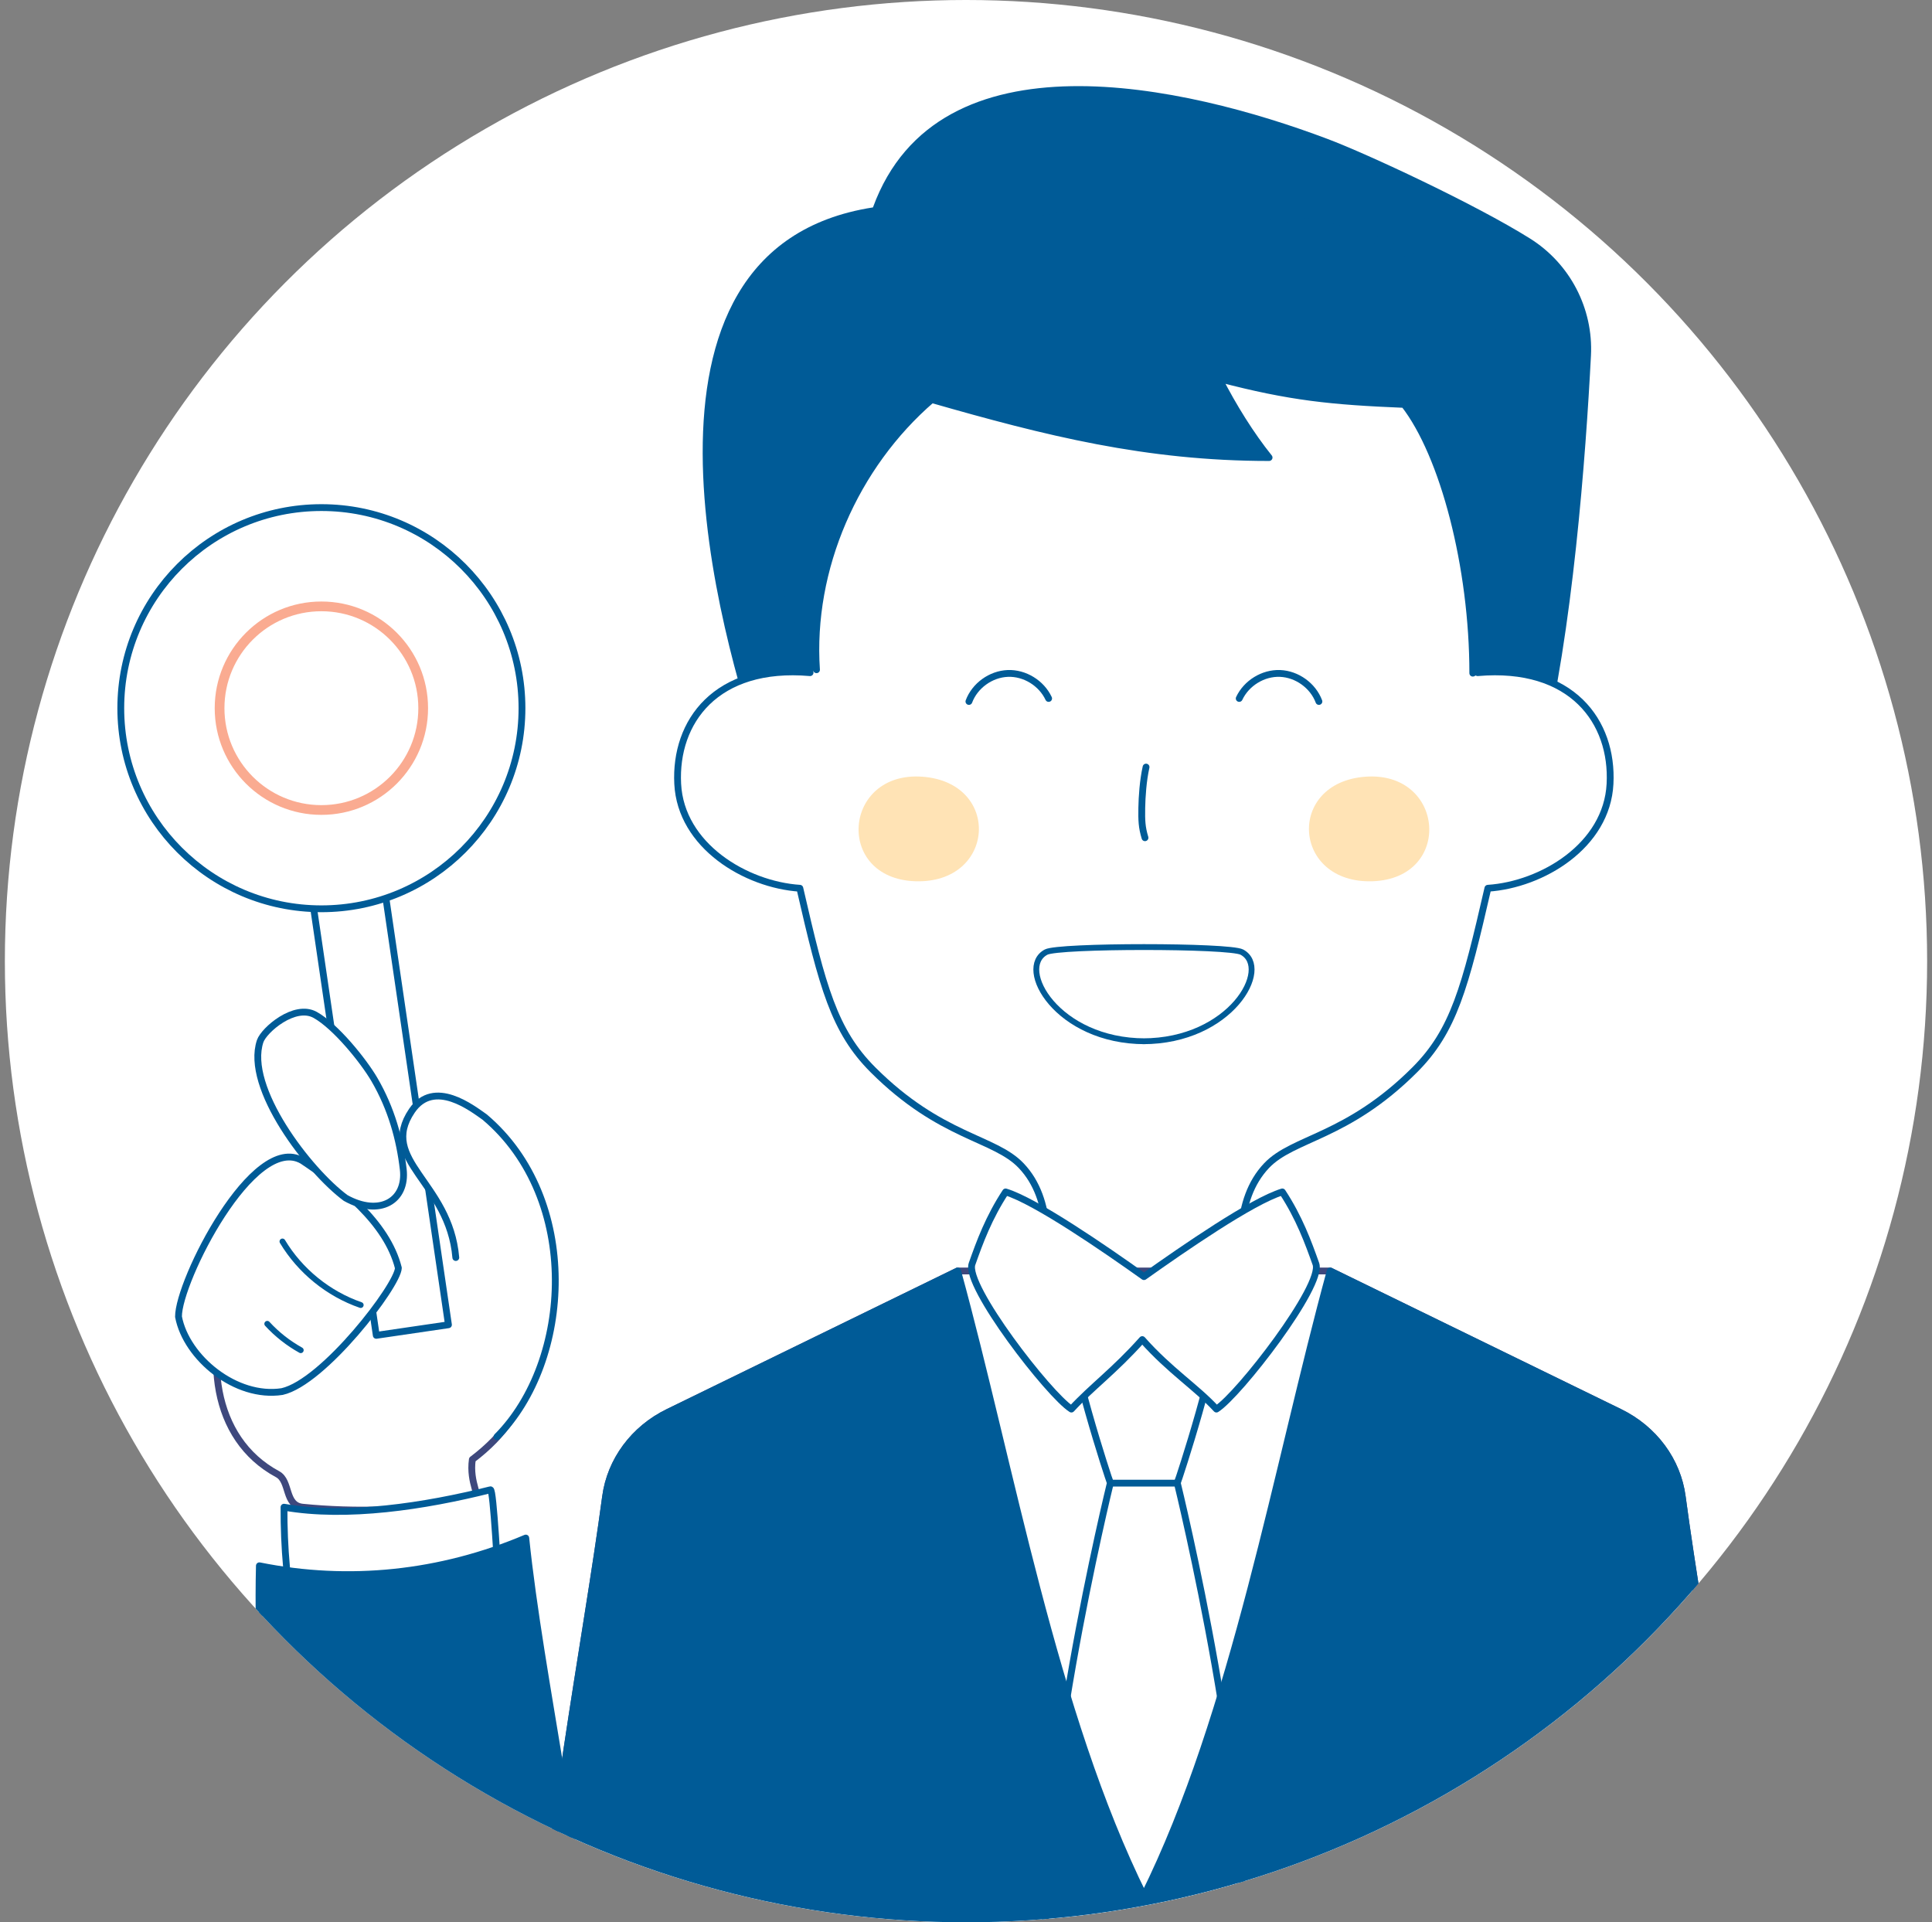 <?xml version="1.0" encoding="utf-8"?>
<!-- Generator: Adobe Illustrator 26.0.1, SVG Export Plug-In . SVG Version: 6.00 Build 0)  -->
<svg version="1.1" id="レイヤー_1" xmlns="http://www.w3.org/2000/svg" xmlns:xlink="http://www.w3.org/1999/xlink" x="0px"
	 y="0px" viewBox="0 0 1985 1974.9" style="enable-background:new 0 0 1985 1974.9;" xml:space="preserve">
<rect x="0" y="0" width="1985" height="1974.9" fill="#808080" stroke="none"/>
<style type="text/css">
	.st0{fill:#FFFFFF;}
	.st1{clip-path:url(#SVGID_00000090292325225176711410000001808639593830405538_);}
	.st2{fill:#005B97;}
	.st3{fill:#FFFFFF;stroke:#005B97;stroke-width:7;stroke-linecap:round;stroke-linejoin:round;stroke-miterlimit:10;}
	.st4{fill:#005B97;stroke:#005B97;stroke-width:7;stroke-linecap:round;stroke-linejoin:round;stroke-miterlimit:10;}
	.st5{fill:#FFE3B5;}
	.st6{fill:none;stroke:#005B97;stroke-width:7;stroke-linecap:round;stroke-linejoin:round;stroke-miterlimit:10;}
	.st7{fill:#FFFFFF;stroke:#005B97;stroke-width:6;stroke-miterlimit:10;}
	.st8{fill:#FFFFFF;stroke:#3E487D;stroke-width:7;stroke-linejoin:round;stroke-miterlimit:10;}
	.st9{fill:#FFFFFF;stroke:#005B97;stroke-width:7;stroke-miterlimit:10;}
	.st10{fill:none;stroke:#005B97;stroke-width:7;stroke-miterlimit:10;}
	.st11{fill:#005B97;stroke:#005B97;stroke-width:7;stroke-linejoin:round;stroke-miterlimit:10;}
	.st12{fill:#FFFFFF;stroke:#3E487D;stroke-width:7;stroke-linecap:round;stroke-linejoin:round;stroke-miterlimit:10;}
	.st13{fill:none;stroke:#FAAB91;stroke-width:10;stroke-linecap:round;stroke-linejoin:round;stroke-miterlimit:10;}
	.st14{fill:none;stroke:#005B97;stroke-width:6;stroke-linecap:round;stroke-linejoin:round;stroke-miterlimit:10;}
</style>
<circle class="st0" cx="992.5" cy="987.5" r="987.5"/>
<g>
	<defs>
		<circle id="SVGID_1_" cx="992.5" cy="987.5" r="987.5"/>
	</defs>
	<clipPath id="SVGID_00000021086314422091413950000011061087360028991636_">
		<use xlink:href="#SVGID_1_"  style="overflow:visible;"/>
	</clipPath>
	<g style="clip-path:url(#SVGID_00000021086314422091413950000011061087360028991636_);">
		<g>
			<path class="st2" d="M782.3,776.4c-40.9-119.2-158.2-520.9,114.6-563.3c66.9-183.2,320.9-125.5,467.2-70.3
				c40.7,15.3,151.8,67.1,207.8,102.2c41.2,25.8,65.2,71.9,62.7,120.4c-5.3,102.7-18.8,284.7-50.4,411H782.3z"/>
			<path class="st3" d="M1278,1339c-4.9-50-10.1-106.1,23.3-141.4c27.5-29,82.6-28.8,152.3-98.5c40-40,51.7-84.7,75.1-186.5
				c55.7-3.7,122.3-43.7,125.5-107.3c3.3-63.6-39-122.6-136-114.2c16.9-128.5,1.5-311.5-20.9-360.5l-644.1,0
				c-22.4,49-37.8,231.9-20.9,360.5c-97-8.4-139.2,50.6-136,114.2s69.8,103.6,125.5,107.3c23.4,101.9,35.2,146.6,75.1,186.5
				c69.7,69.7,124.8,69.5,152.3,98.5c33.5,35.2,28.2,91.3,23.3,141.4H1278z"/>
			<path class="st4" d="M838.9,688.1c-7-103.7,39.5-209.6,118.4-277.6c117.6,33.7,220.3,59.6,346.6,59.6
				c-18.8-23.4-36.9-52.5-51.5-81.1c73.4,19.3,115.6,23.4,190.3,26.5c40.4,51.9,70.5,167,70.5,276.1
				c48.1-21.1,58.9-198.5,58.9-245.4c0-224.7-310.1-263.6-585.8-207.8C873.7,261.2,813.9,335,794.8,446.9
				C781.6,524.2,791,621.7,838.9,688.1z"/>
			<g>
				<path class="st5" d="M940.2,905.4c-82.8-3-74.2-113.4,7.5-107.4C1029.4,804,1023,908.3,940.2,905.4z"/>
				<path class="st5" d="M1410.4,905.4c82.8-3,74.2-113.4-7.5-107.4C1321.2,804,1327.6,908.3,1410.4,905.4z"/>
			</g>
			<g>
				<path class="st6" d="M995.5,720.7c6.1-16.3,22.5-28.1,39.9-28.8c17.4-0.7,34.6,9.9,42,25.7"/>
				<path class="st6" d="M1355.1,720.7c-6.1-16.3-22.5-28.1-39.9-28.8c-17.4-0.7-34.6,9.9-42,25.7"/>
			</g>
			<path class="st7" d="M1174.2,1069.8c90.4,0,132.6-75.2,101.7-91.6c-13-6.9-188.1-6.9-201.1,0c-31,16.4,11.3,91.6,101.7,91.6"/>
			<path class="st6" d="M1177.5,788.1c-3.1,13.8-4.2,30.6-4.4,42c-0.2,12.8,0,19.7,3.3,30.6"/>
		</g>
		<g>
			<path class="st8" d="M557.5,2041.3c0-126.8,45.3-358.1,64.7-503.6c5-37.1,29-69.6,64.3-86.8l297.4-145.1h382.8l297.4,145.1
				c35.3,17.2,59.4,49.7,64.3,86.8c19.4,145.4,64.7,376.8,64.7,503.6"/>
			<g>
				<path class="st9" d="M1273.9,2019.4c17.7-161.9-64.3-495.8-64.3-495.8c1.3-2.9,43.8-131.6,43.7-175.6h-156.2
					c0,44,42.4,172.7,43.7,175.6c0,0-82,333.8-64.3,495.8C1076.7,2020,1273.9,2020,1273.9,2019.4z"/>
				<line class="st10" x1="1140.8" y1="1523.8" x2="1209.8" y2="1523.8"/>
			</g>
			<path class="st11" d="M557.5,2041.3c0-126.8,45.3-358.1,64.7-503.6c5-37.1,29-69.6,64.3-86.8l297.4-145.1
				c55,200.8,98.4,454.6,191.4,642c93-187.4,136.5-441.2,191.4-642l297.4,145.1c35.3,17.2,59.4,49.7,64.3,86.8
				c19.4,145.4,64.7,376.8,64.7,503.6"/>
			<path class="st3" d="M1249.8,1447.7c-20.8-22.6-47.7-39.3-76.2-71.4c-28.6,32.1-52,48.8-72.8,71.4
				c-23-14.5-110-126.9-102.1-149.1c7.8-22.2,17.2-47.7,34.5-74c30.7,9.3,102.1,58.5,142.1,87h0.1c40-28.4,111.3-77.7,142.1-87
				c17.3,26.3,26.6,51.8,34.5,74C1359.8,1320.8,1272.8,1433.2,1249.8,1447.7z"/>
		</g>
		<g>
			<path class="st12" d="M310.9,1548.5c-18.8-1.9-12.4-26.7-25.7-33.9c-136.2-73.3-34-352.7,146.6-292.5
				c69.5,18.5,189.6,174.6,53.5,277.4c-3.5,24.4,9.7,40.2,2.7,41.5C426.7,1552.6,363.6,1553.8,310.9,1548.5z"/>
			<g>
				
					<rect x="353.9" y="919.5" transform="matrix(0.989 -0.145 0.145 0.989 -161.985 68.927)" class="st3" width="75" height="449.9"/>
				<circle class="st3" cx="330.2" cy="727.6" r="206.1"/>
				<circle class="st13" cx="330.2" cy="727.6" r="104.6"/>
			</g>
			<g>
				<path class="st3" d="M310.7,1192.5c-50.2-29.6-127.6,124.1-127.3,160.3c8,42.2,59,84.2,106.4,76.9c42.6-9.5,119-109.1,119.5-127
					C397.4,1255.7,350,1218.8,310.7,1192.5z"/>
				<path class="st14" d="M290.2,1275.5c18.1,30.2,47.1,53.8,80.4,65.3"/>
				<path class="st14" d="M274.6,1360.1c9.9,10.8,21.6,20,34.4,27.1"/>
				<path class="st3" d="M414.3,1201.3c-3.6-30.7-12.1-62.1-29.7-92.3c-11.3-19.3-39.8-54.6-60.8-66.3c-21.1-11.7-52.6,15.6-56.5,27
					c-16,47.8,50.2,133.3,87.8,161.1C390.1,1250.4,418.1,1233.6,414.3,1201.3z"/>
				<path class="st3" d="M510.6,1476.1c77.3-77.9,86.7-244.4-12.6-328.4c-12.5-8.7-52-40-74.8-6.5c-34.7,51.2,38.5,73,45.1,150.8"/>
			</g>
			<g>
				<path class="st3" d="M302.8,1669.7c-7.6-39.2-11.2-79.5-11-121.2c64.5,11.3,144.4-0.9,212.1-17.9c3.2-0.8,7.3,85.3,10,117.3
					c-0.3,0,0.3,0,0,0"/>
				<path class="st11" d="M290.2,2041.3c0-18-27.7-275.8-23.7-432.6c91.9,18.5,185.8,8.7,273.7-28.5c14.8,144,61.5,344.8,61.5,461.1
					"/>
			</g>
		</g>
	</g>
</g>
</svg>
